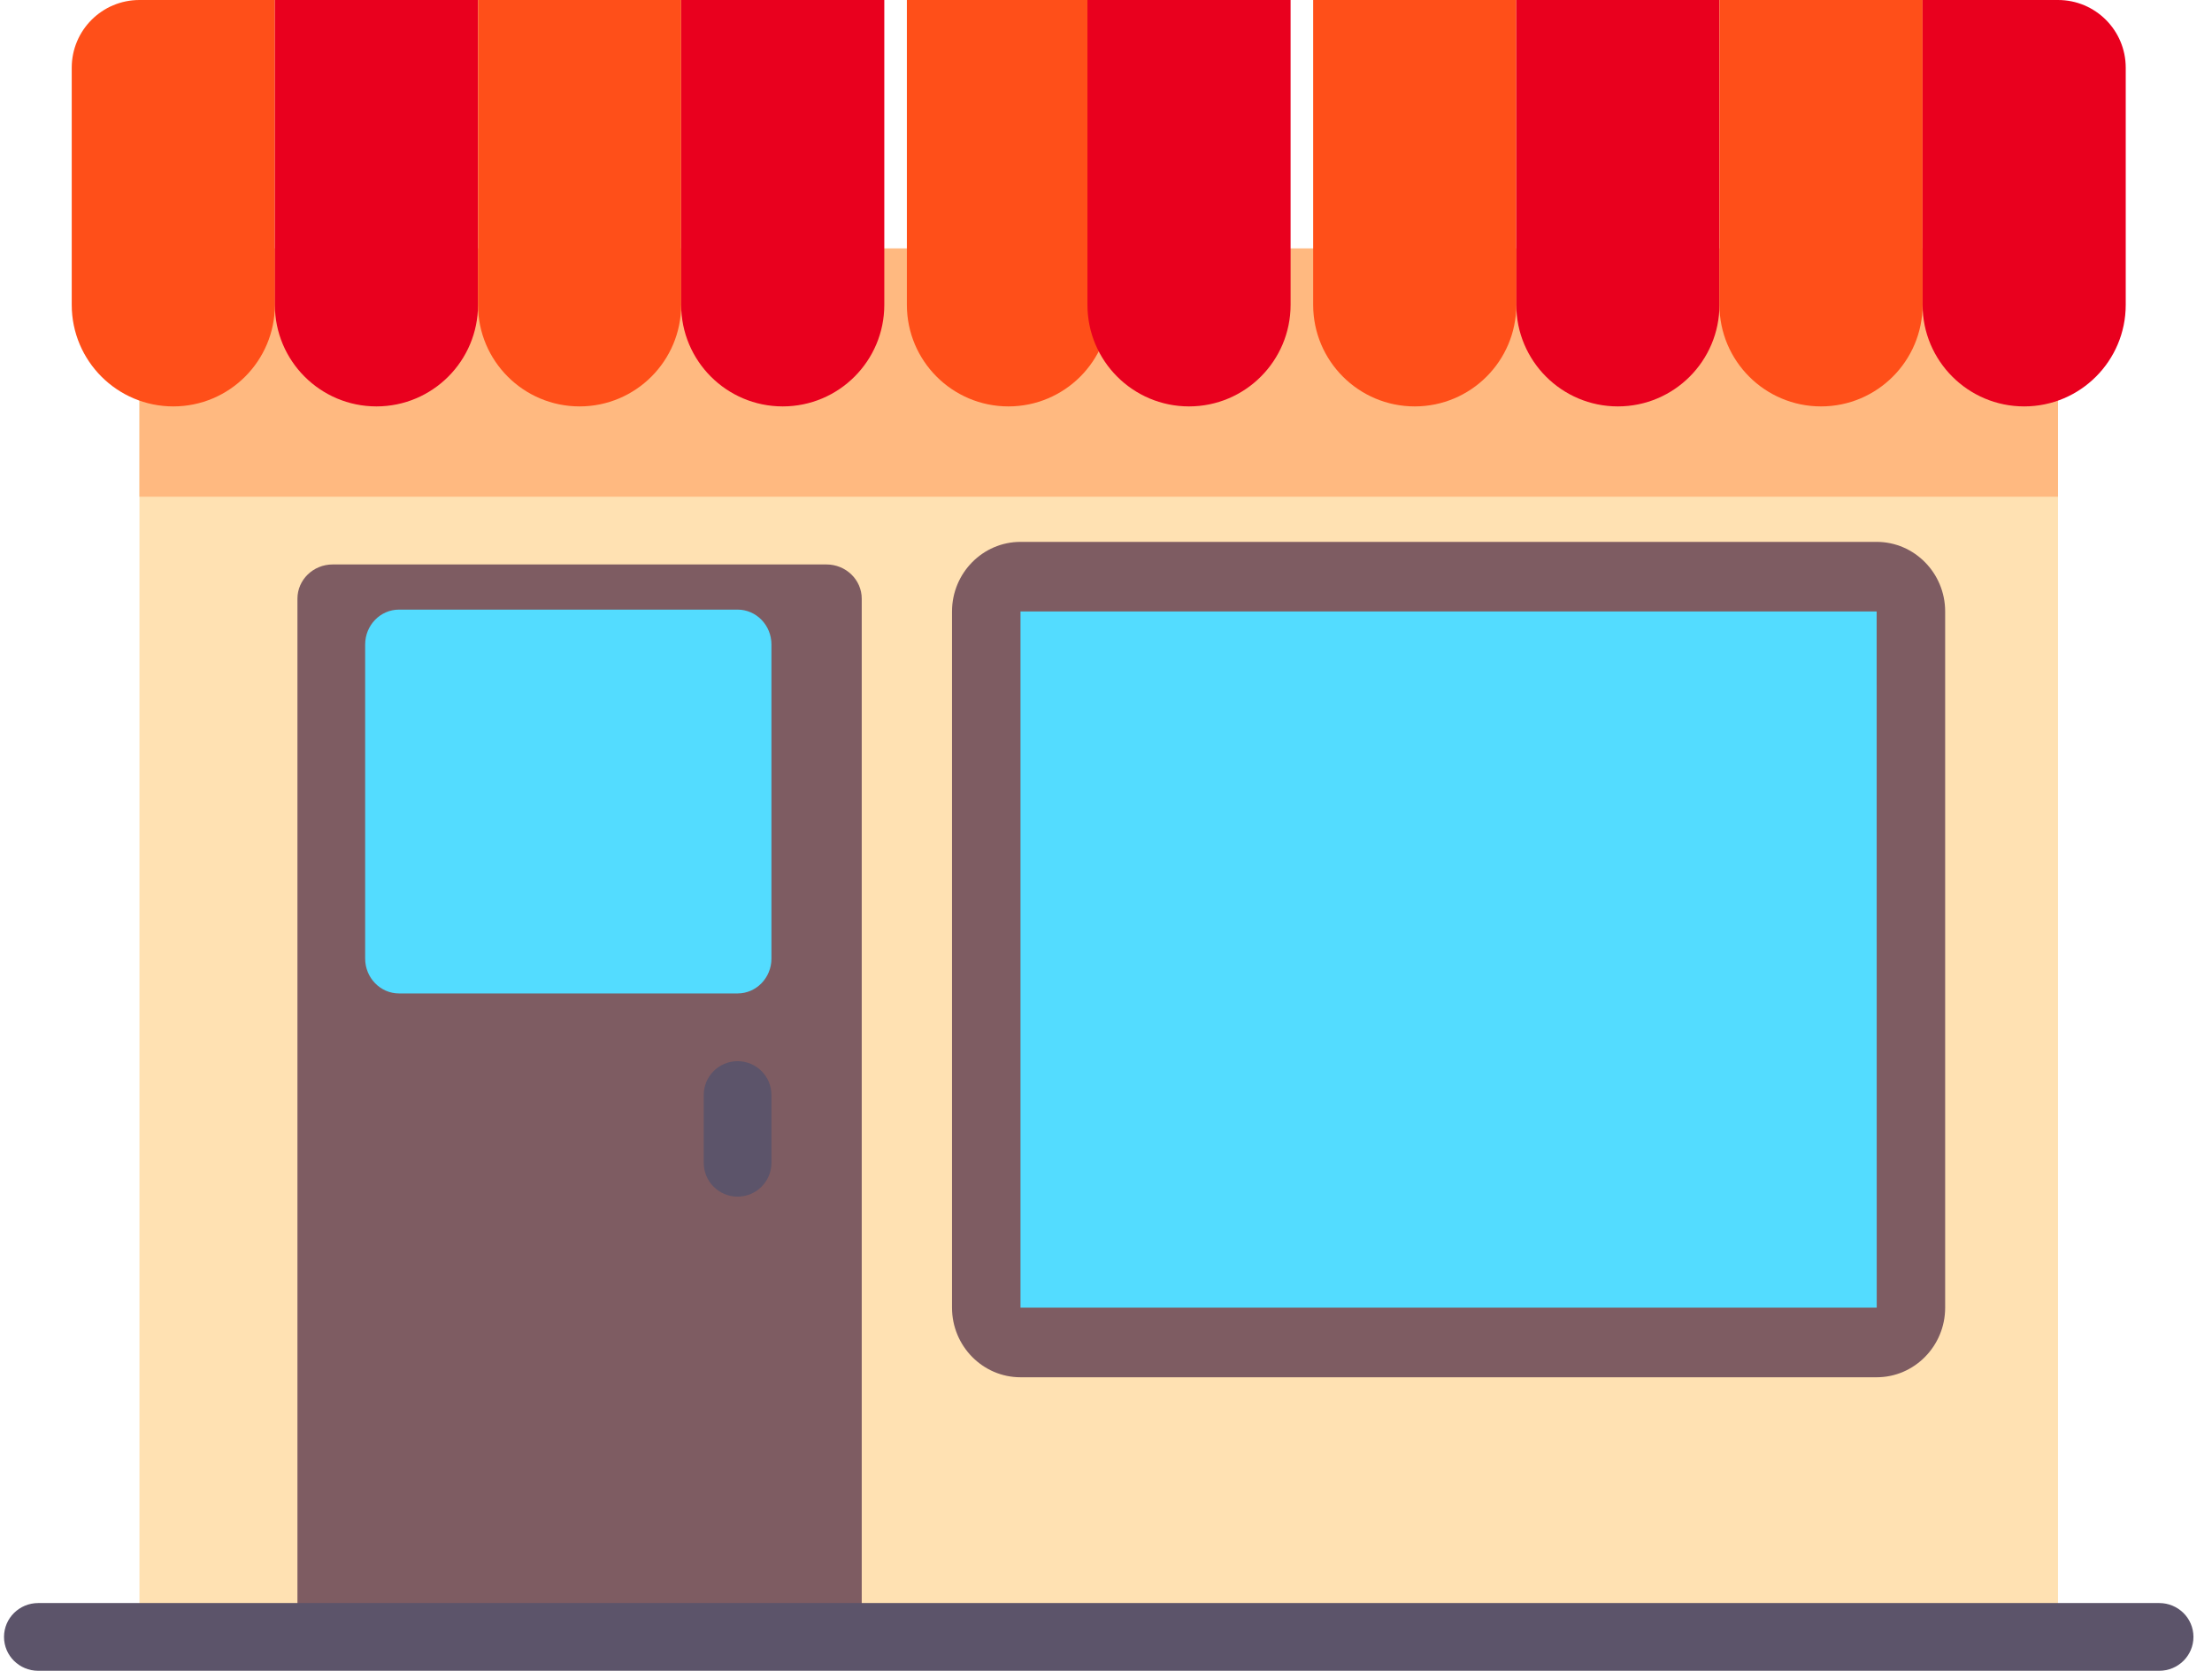 <?xml version="1.0" encoding="UTF-8"?>
<svg width="98px" height="74px" viewBox="0 0 98 74" version="1.1" xmlns="http://www.w3.org/2000/svg" xmlns:xlink="http://www.w3.org/1999/xlink">
    <title>Shop</title>
    <g id="Page-1" stroke="none" stroke-width="1" fill="none" fill-rule="evenodd">
        <g id="Shop" fill-rule="nonzero">
            <rect id="Rectangle" fill="#FFE1B2" x="6.178" y="14" width="85" height="59"></rect>
            <rect id="Rectangle" fill="#FFB980" x="6.178" y="11" width="85" height="11"></rect>
            <path d="M36.615,25 L14.74,25 C13.877,25 13.178,25.679 13.178,26.516 L13.178,72 L38.178,72 L38.178,26.516 C38.178,25.679 37.478,25 36.615,25 Z" id="Path" fill="#7E5C62"></path>
            <path d="M95.662,74 L1.694,74 C0.856,74 0.178,73.329 0.178,72.5 C0.178,71.671 0.856,71 1.694,71 L95.662,71 C96.5,71 97.178,71.671 97.178,72.5 C97.178,73.329 96.5,74 95.662,74 Z" id="Path" fill="#5C546A"></path>
            <path d="M32.678,53 C31.849,53 31.178,52.329 31.178,51.5 L31.178,48.5 C31.178,47.671 31.849,47 32.678,47 C33.507,47 34.178,47.671 34.178,48.5 L34.178,51.5 C34.178,52.329 33.507,53 32.678,53 Z" id="Path" fill="#5C546A"></path>
            <path d="M7.678,18 L7.678,18 C5.193,18 3.178,15.985 3.178,13.5 L3.178,3 C3.178,1.343 4.521,0 6.178,0 L12.178,0 L12.178,13.5 C12.178,15.985 10.163,18 7.678,18 Z" id="Path" fill="#FF4F19"></path>
            <path d="M16.678,18 L16.678,18 C14.193,18 12.178,15.985 12.178,13.5 L12.178,0 L21.178,0 L21.178,13.5 C21.178,15.985 19.163,18 16.678,18 Z" id="Path" fill="#E9001E"></path>
            <path d="M25.678,18 L25.678,18 C23.193,18 21.178,15.985 21.178,13.5 L21.178,0 L30.178,0 L30.178,13.5 C30.178,15.985 28.163,18 25.678,18 Z" id="Path" fill="#FF4F19"></path>
            <path d="M34.678,18 L34.678,18 C32.193,18 30.178,15.985 30.178,13.5 L30.178,0 L39.178,0 L39.178,13.5 C39.178,15.985 37.163,18 34.678,18 Z" id="Path" fill="#E9001E"></path>
            <path d="M44.678,18 L44.678,18 C42.193,18 40.178,15.985 40.178,13.5 L40.178,0 L49.178,0 L49.178,13.5 C49.178,15.985 47.163,18 44.678,18 Z" id="Path" fill="#FF4F19"></path>
            <path d="M52.678,18 L52.678,18 C50.193,18 48.178,15.985 48.178,13.5 L48.178,0 L57.178,0 L57.178,13.5 C57.178,15.985 55.163,18 52.678,18 Z" id="Path" fill="#E9001E"></path>
            <path d="M62.678,18 L62.678,18 C60.193,18 58.178,15.985 58.178,13.5 L58.178,0 L67.178,0 L67.178,13.5 C67.178,15.985 65.163,18 62.678,18 Z" id="Path" fill="#FF4F19"></path>
            <path d="M71.678,18 L71.678,18 C69.193,18 67.178,15.985 67.178,13.5 L67.178,0 L76.178,0 L76.178,13.5 C76.178,15.985 74.163,18 71.678,18 Z" id="Path" fill="#E9001E"></path>
            <path d="M80.678,18 L80.678,18 C78.193,18 76.178,15.985 76.178,13.5 L76.178,0 L85.178,0 L85.178,13.5 C85.178,15.985 83.163,18 80.678,18 Z" id="Path" fill="#FF4F19"></path>
            <path d="M89.678,18 L89.678,18 C87.193,18 85.178,15.985 85.178,13.5 L85.178,0 L91.178,0 C92.835,0 94.178,1.343 94.178,3 L94.178,13.5 C94.178,15.985 92.163,18 89.678,18 Z" id="Path" fill="#E9001E"></path>
            <path d="M83.659,26 L45.696,26 C44.858,26 44.178,26.672 44.178,27.5 L44.178,57.5 C44.178,58.328 44.858,59 45.696,59 L83.659,59 C84.498,59 85.178,58.328 85.178,57.5 L85.178,27.5 C85.178,26.672 84.498,26 83.659,26 Z" id="Path" fill="#53DCFF"></path>
            <path d="M83.143,61 L45.212,61 C43.54,61 42.178,59.616 42.178,57.917 L42.178,27.083 C42.178,25.384 43.54,24 45.212,24 L83.143,24 C84.816,24 86.178,25.384 86.178,27.083 L86.178,57.917 C86.178,59.616 84.816,61 83.143,61 Z M45.212,27.083 L45.212,57.917 L83.146,57.917 L83.143,27.083 L45.212,27.083 Z" id="Shape" fill="#7E5C62"></path>
            <path d="M32.678,44 L17.678,44 C16.85,44 16.178,43.308 16.178,42.455 L16.178,28.545 C16.178,27.692 16.85,27 17.678,27 L32.678,27 C33.506,27 34.178,27.692 34.178,28.545 L34.178,42.455 C34.178,43.308 33.506,44 32.678,44 Z" id="Path" fill="#53DCFF"></path>
        </g>
    </g>
</svg>